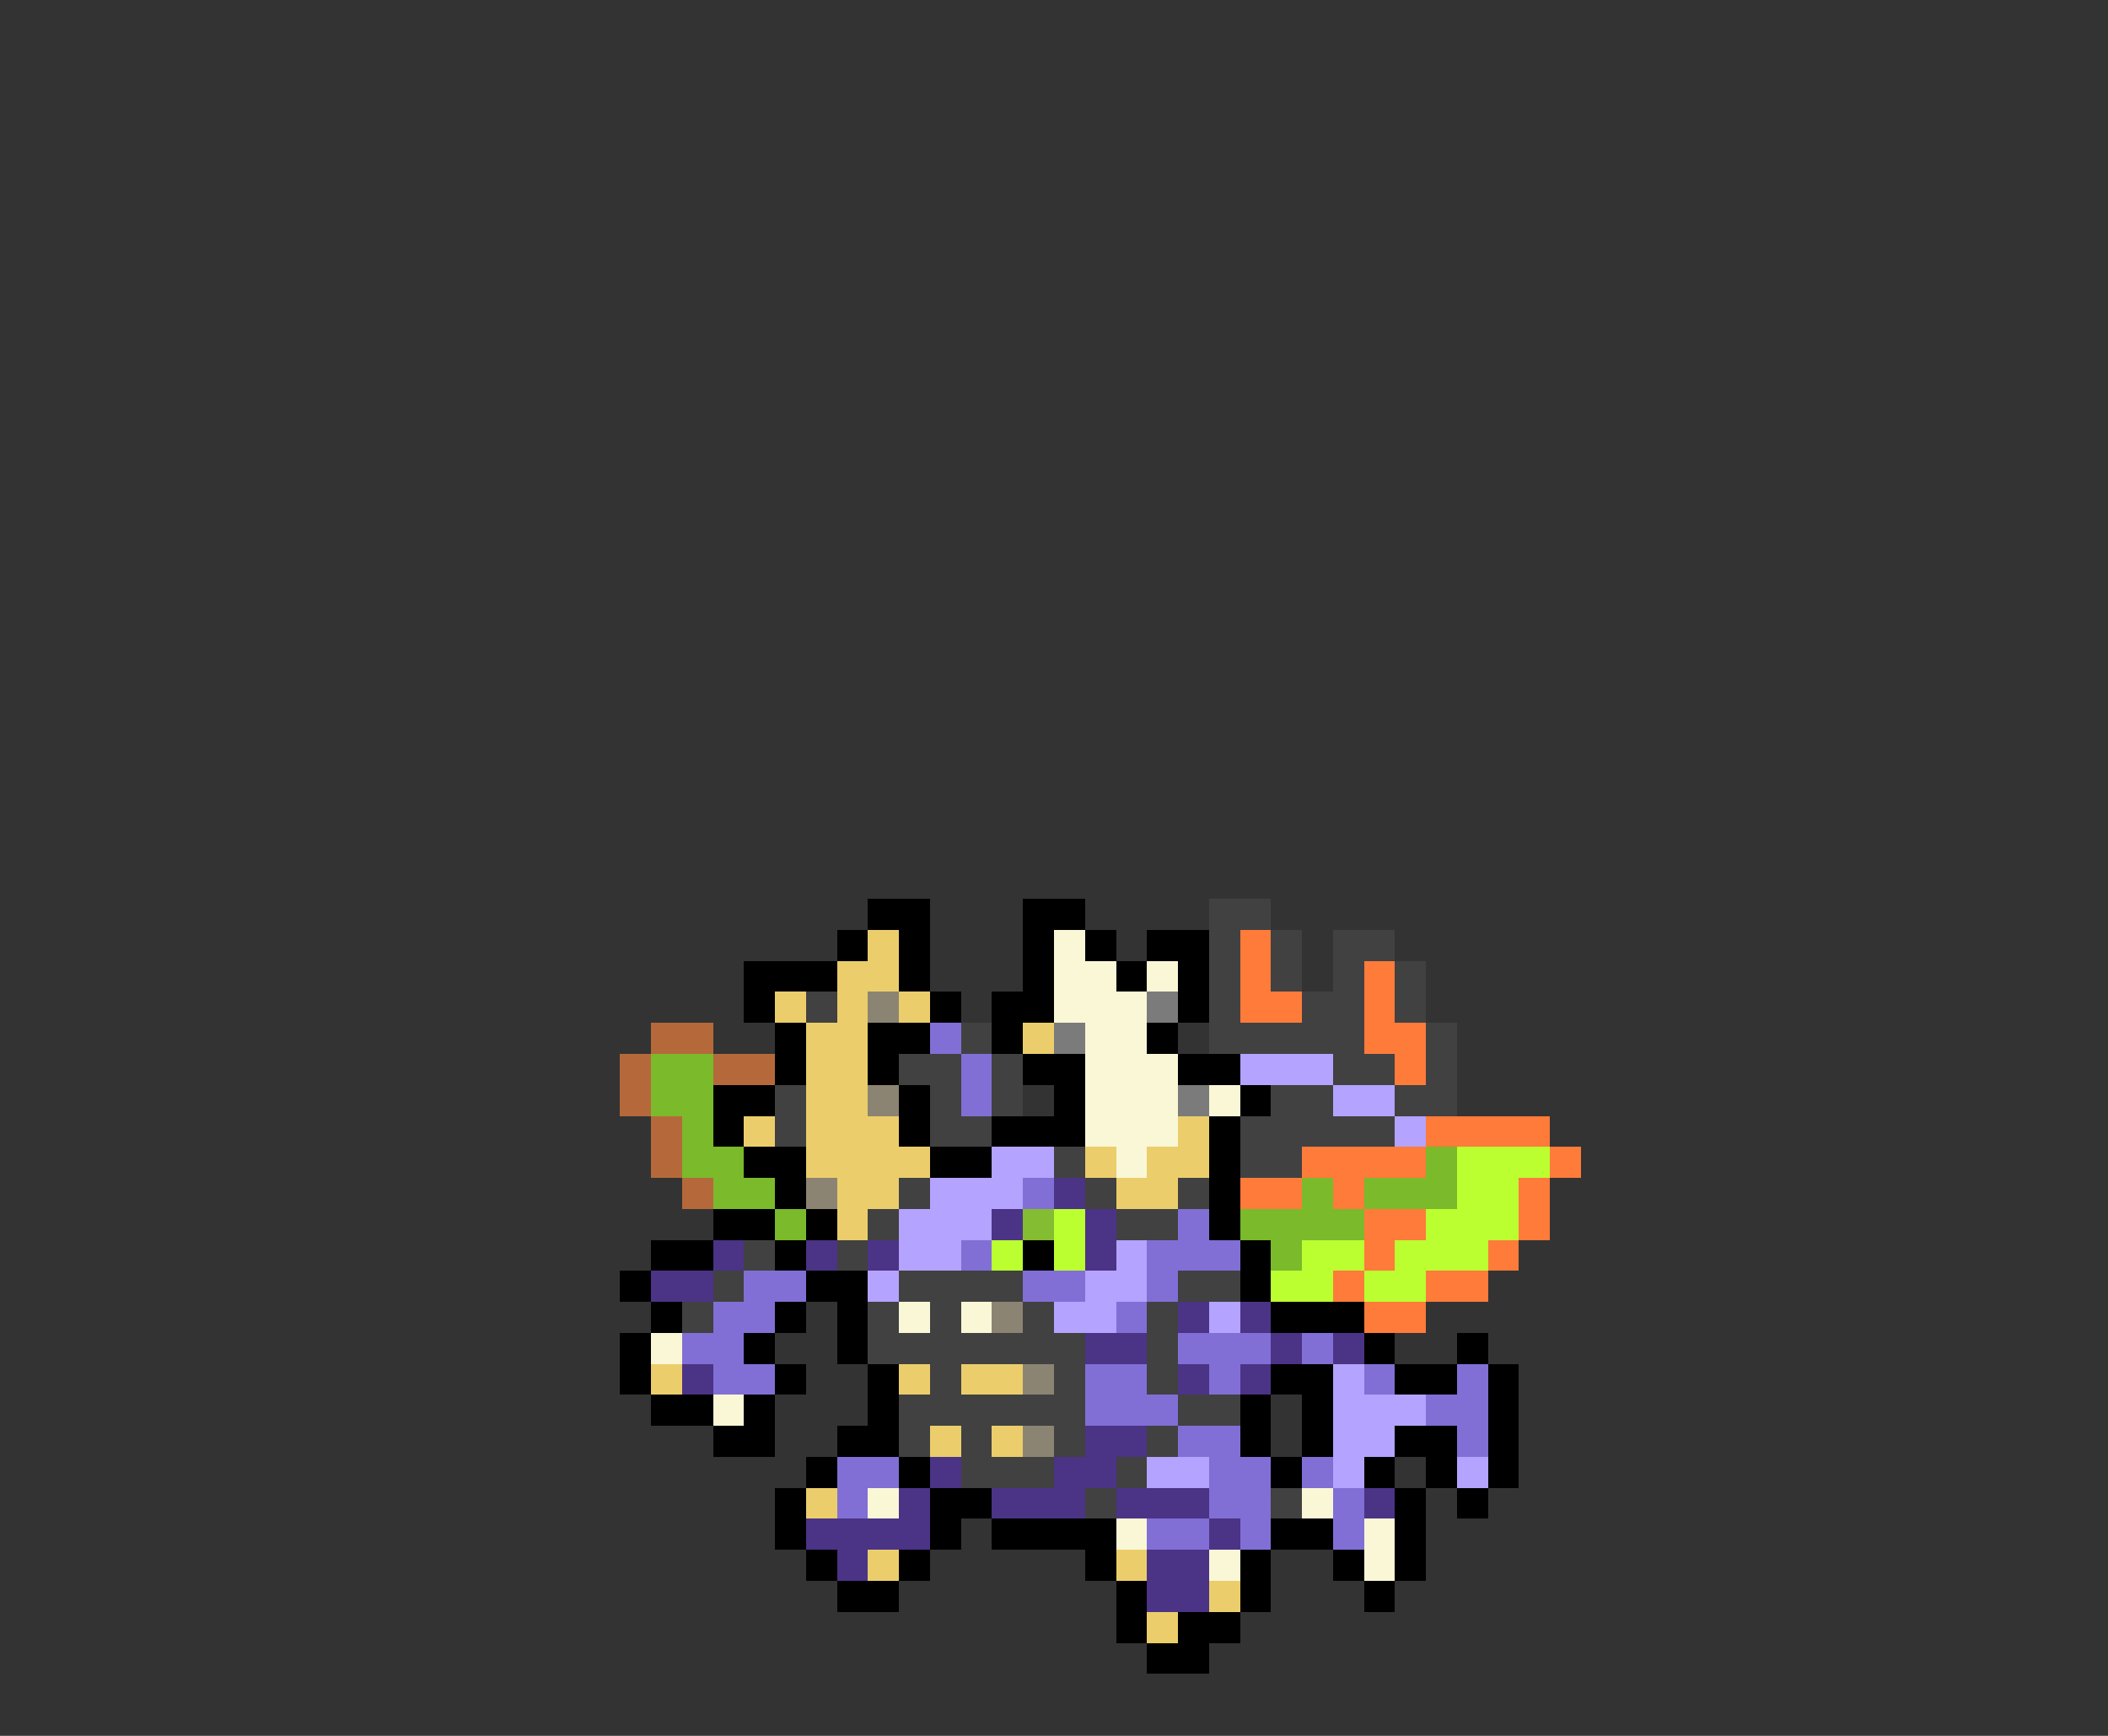 <svg xmlns="http://www.w3.org/2000/svg" viewBox="0 -0.5 68 56" shape-rendering="crispEdges">
<rect x="0" y="-0.5" width="68" height="56" fill="#333333" stroke="none"/>
<path stroke="#000000" d="M28 29h2M33 29h2M27 30h1M29 30h1M33 30h1M35 30h1M37 30h2M24 31h3M29 31h1M33 31h1M36 31h1M38 31h1M24 32h1M30 32h1M32 32h2M38 32h1M25 33h1M28 33h2M32 33h1M37 33h1M25 34h1M28 34h1M33 34h2M38 34h2M23 35h2M29 35h1M34 35h1M40 35h1M23 36h1M29 36h1M32 36h3M39 36h1M24 37h2M30 37h2M39 37h1M25 38h1M39 38h1M23 39h2M26 39h1M39 39h1M21 40h2M25 40h1M33 40h1M40 40h1M20 41h1M26 41h2M40 41h1M21 42h1M25 42h1M27 42h1M41 42h3M20 43h1M24 43h1M27 43h1M44 43h1M47 43h1M20 44h1M25 44h1M28 44h1M41 44h2M45 44h2M48 44h1M21 45h2M24 45h1M28 45h1M40 45h1M42 45h1M48 45h1M23 46h2M27 46h2M40 46h1M42 46h1M45 46h2M48 46h1M26 47h1M29 47h1M41 47h1M44 47h1M46 47h1M48 47h1M25 48h1M30 48h2M45 48h1M47 48h1M25 49h1M30 49h1M32 49h4M41 49h2M45 49h1M26 50h1M29 50h1M35 50h1M40 50h1M43 50h1M45 50h1M27 51h2M36 51h1M40 51h1M44 51h1M36 52h1M38 52h2M37 53h2" />
<path stroke="#414141" d="M39 29h2M39 30h1M41 30h1M43 30h2M39 31h1M41 31h1M43 31h1M45 31h1M26 32h1M39 32h1M42 32h2M45 32h1M31 33h1M39 33h5M46 33h1M29 34h2M32 34h1M43 34h2M46 34h1M25 35h1M30 35h1M32 35h1M41 35h2M45 35h2M25 36h1M30 36h2M40 36h5M34 37h1M40 37h2M29 38h1M35 38h1M38 38h1M28 39h1M36 39h2M24 40h1M27 40h1M23 41h1M29 41h4M38 41h2M22 42h1M28 42h1M30 42h1M33 42h1M37 42h1M28 43h7M37 43h1M30 44h1M34 44h1M37 44h1M29 45h6M38 45h2M29 46h1M31 46h1M34 46h1M37 46h1M31 47h3M36 47h1M35 48h1M41 48h1" />
<path stroke="#ebce6b" d="M28 30h1M27 31h2M25 32h1M27 32h1M29 32h1M26 33h2M33 33h1M26 34h2M26 35h2M24 36h1M26 36h3M38 36h1M26 37h4M35 37h1M37 37h2M27 38h2M36 38h2M27 39h1M21 44h1M29 44h1M31 44h2M30 46h1M32 46h1M26 48h1M28 50h1M36 50h1M39 51h1M37 52h1" />
<path stroke="#faf7d7" d="M34 30h1M34 31h2M37 31h1M34 32h3M35 33h2M35 34h3M35 35h3M39 35h1M35 36h3M36 37h1M29 42h1M31 42h1M21 43h1M23 45h1M28 48h1M42 48h1M36 49h1M44 49h1M39 50h1M44 50h1" />
<path stroke="#ff7b3a" d="M40 30h1M40 31h1M44 31h1M40 32h2M44 32h1M44 33h2M45 34h1M46 36h4M42 37h4M50 37h1M40 38h2M43 38h1M49 38h1M44 39h2M49 39h1M44 40h1M48 40h1M43 41h1M46 41h2M44 42h2" />
<path stroke="#8c8473" d="M28 32h1M28 35h1M26 38h1M32 42h1M33 44h1M33 46h1" />
<path stroke="#7b7b7b" d="M37 32h1M34 33h1M38 35h1" />
<path stroke="#b5693a" d="M21 33h2M20 34h1M23 34h2M20 35h1M21 36h1M21 37h1M22 38h1" />
<path stroke="#816fd5" d="M30 33h1M31 34h1M31 35h1M33 38h1M38 39h1M31 40h1M37 40h3M24 41h2M33 41h2M37 41h1M23 42h2M36 42h1M22 43h2M38 43h3M42 43h1M23 44h2M35 44h2M39 44h1M44 44h1M47 44h1M35 45h3M46 45h2M38 46h2M47 46h1M27 47h2M39 47h2M42 47h1M27 48h1M39 48h2M43 48h1M37 49h2M40 49h1M43 49h1" />
<path stroke="#7aba2b" d="M21 34h2M21 35h2M22 36h1M22 37h2M46 37h1M23 38h2M42 38h1M44 38h3M25 39h1M40 39h4M41 40h1" />
<path stroke="#b4a3ff" d="M40 34h3M43 35h2M45 36h1M32 37h2M30 38h3M29 39h3M29 40h2M36 40h1M28 41h1M35 41h2M34 42h2M39 42h1M43 44h1M43 45h3M43 46h2M37 47h2M43 47h1M47 47h1" />
<path stroke="#bcff31" d="M47 37h3M47 38h2M34 39h1M46 39h3M32 40h1M34 40h1M42 40h2M45 40h3M41 41h2M44 41h2" />
<path stroke="#4b3386" d="M34 38h1M32 39h1M35 39h1M23 40h1M26 40h1M28 40h1M35 40h1M21 41h2M38 42h1M40 42h1M35 43h2M41 43h1M43 43h1M22 44h1M38 44h1M40 44h1M35 46h2M30 47h1M34 47h2M29 48h1M32 48h3M36 48h3M44 48h1M26 49h4M39 49h1M27 50h1M37 50h2M37 51h2" />
<path stroke="#84bd31" d="M33 39h1" />
</svg>